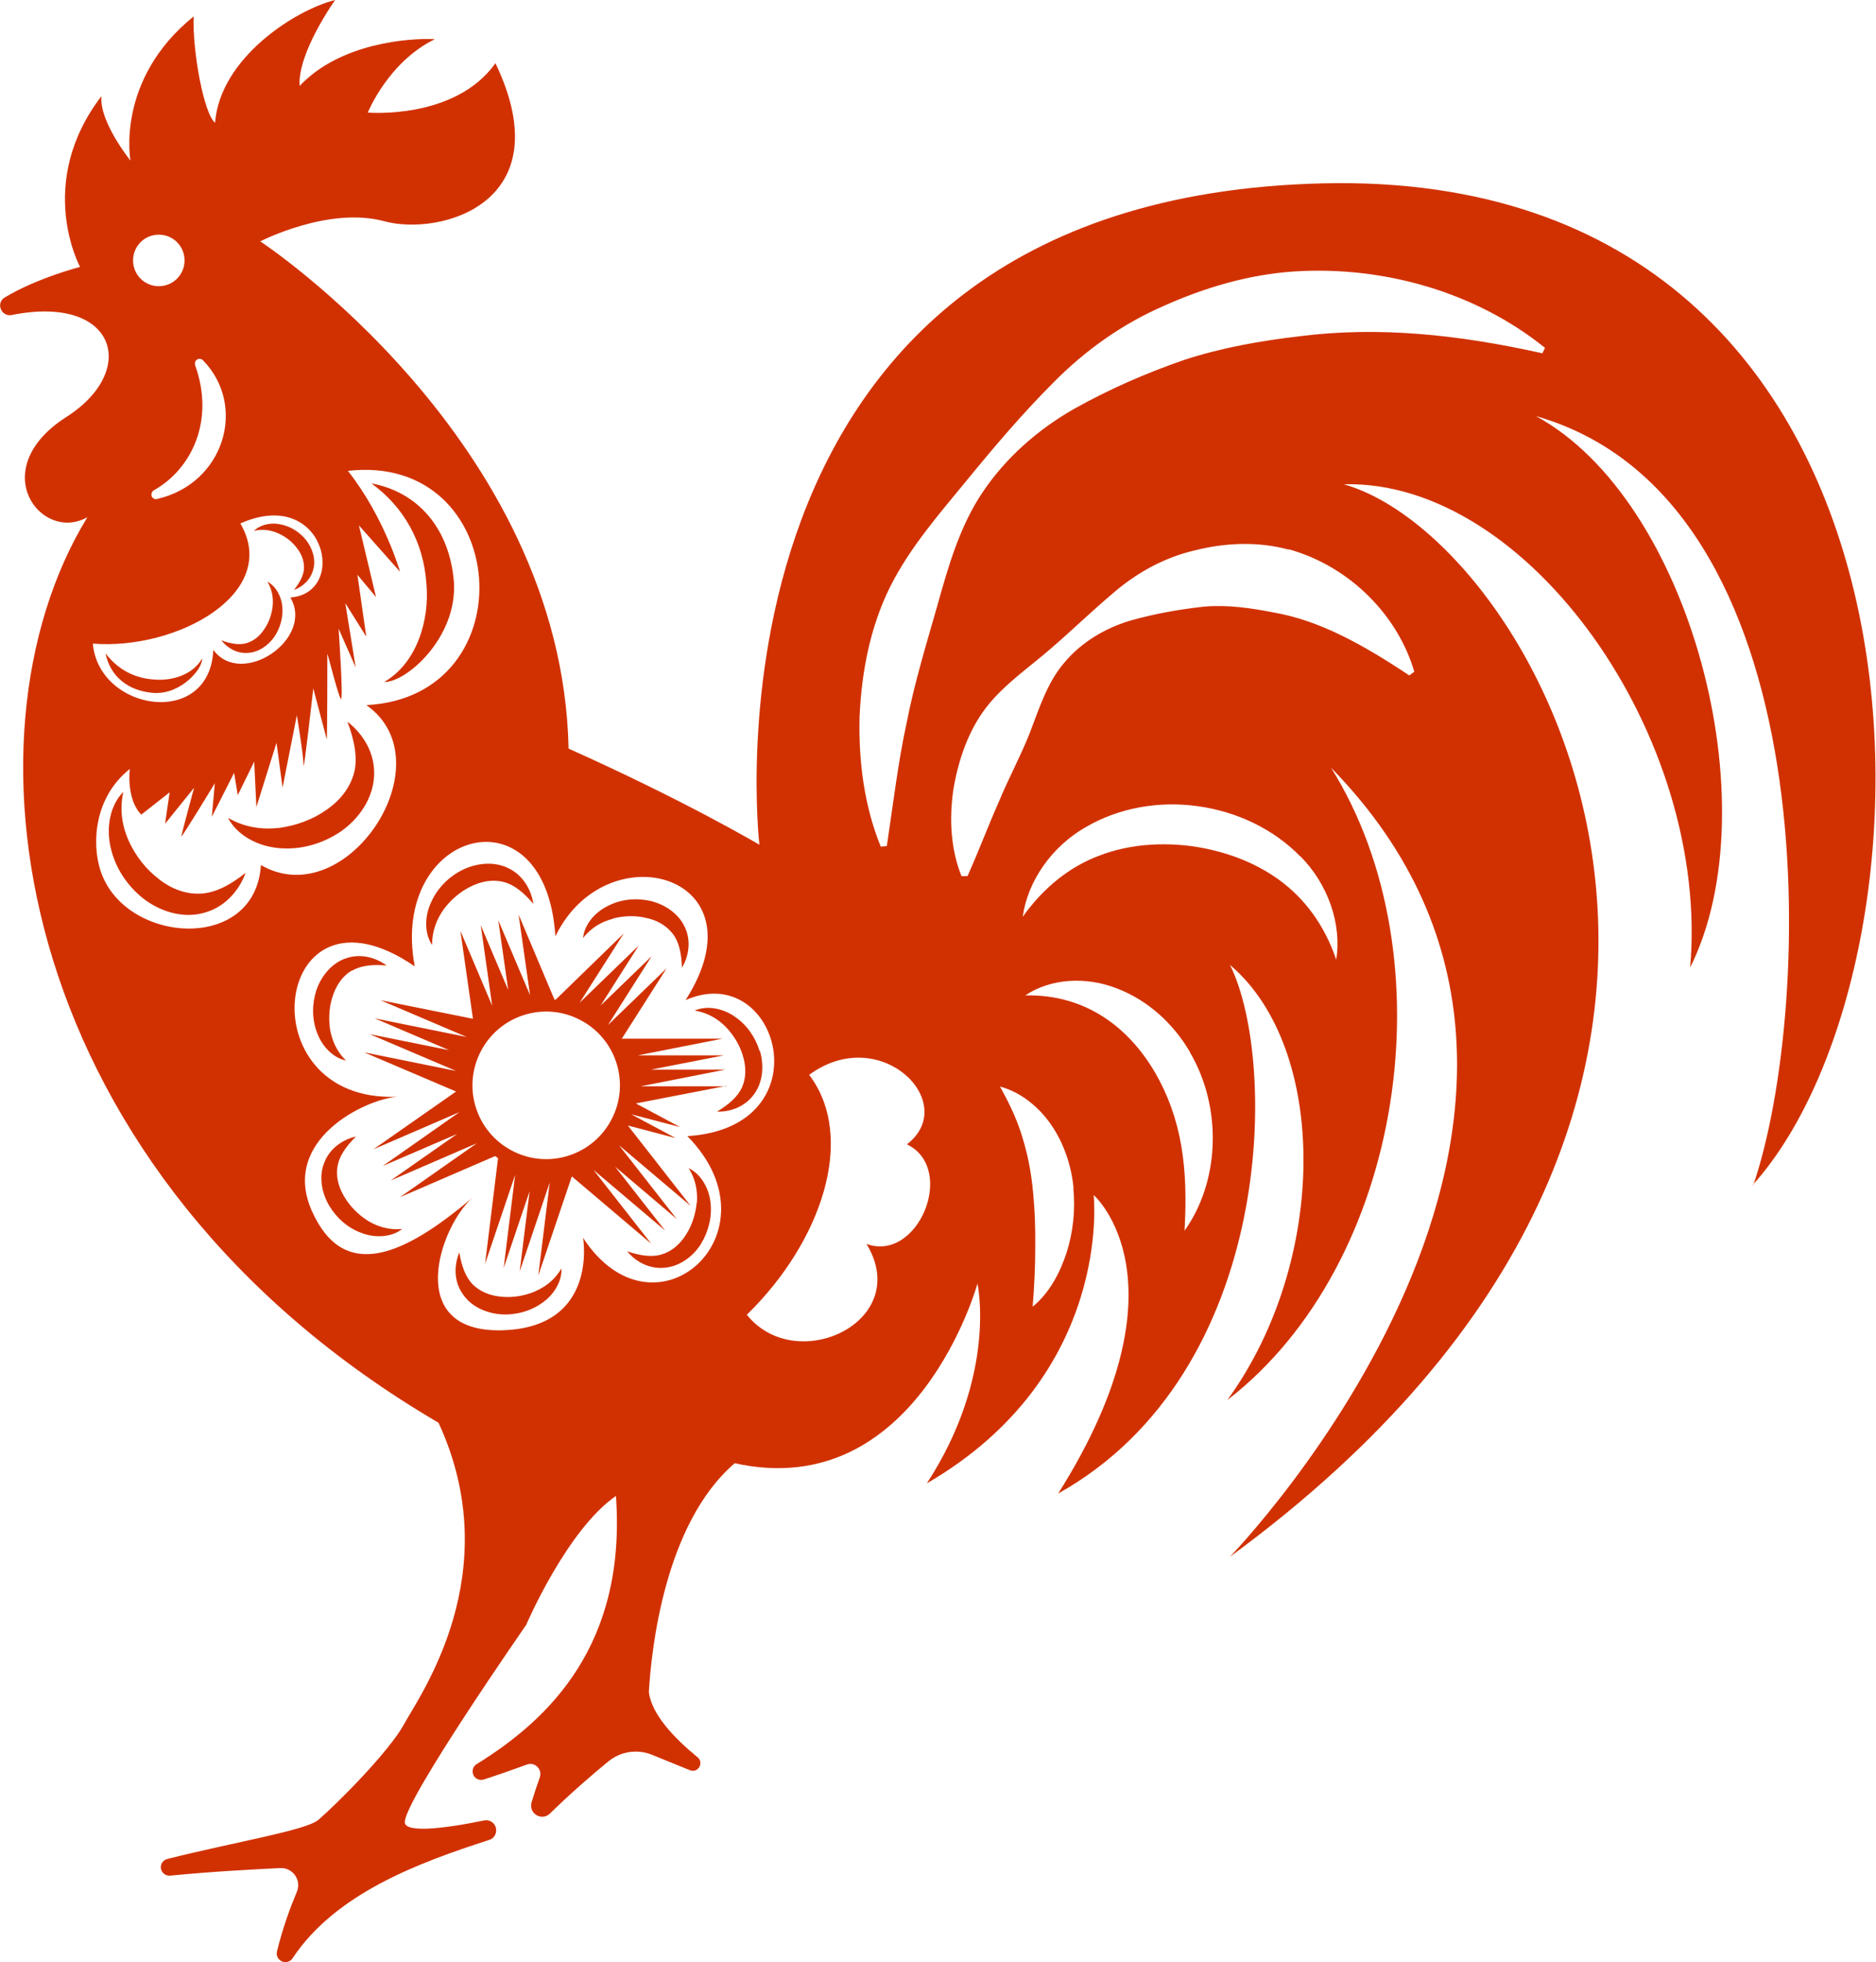 <?xml version="1.0" encoding="UTF-8"?>
<svg id="Layer_1" data-name="Layer 1" xmlns="http://www.w3.org/2000/svg" viewBox="0 0 86.71 90.64">
  <defs>
    <style>
      .cls-1 {
        fill: #d13100;
        stroke-width: 0px;
      }
    </style>
  </defs>
  <path class="cls-1" d="M18.59,56.77c-.5.39-1.25.42-1.86.19-.63-.22-1.16-.68-1.51-1.26-.34-.57-.5-1.34-.23-2,.26-.67.87-1.07,1.46-1.2-.44.44-.77.89-.85,1.38-.08.48.05.97.32,1.41.26.44.64.82,1.08,1.1.45.27.98.44,1.6.38ZM16.27,44.84c.42-.25.98-.3,1.6-.24-.48-.36-1.18-.57-1.86-.34-.68.22-1.16.83-1.38,1.46-.21.64-.22,1.34.02,1.97.22.62.73,1.17,1.34,1.3-.44-.43-.65-.95-.74-1.47-.07-.52-.03-1.06.14-1.54.16-.48.45-.9.87-1.15ZM24.72,59.66c-.49.2-1.02.29-1.53.24-.51-.04-.98-.22-1.33-.56-.35-.35-.53-.88-.63-1.49-.23.56-.27,1.28.13,1.88.38.61,1.09.92,1.76.98.67.05,1.35-.12,1.9-.5.55-.36.96-.99.93-1.62-.31.54-.76.87-1.24,1.07ZM20.51,42c.33-.44.77-.82,1.25-1.05.48-.24,1.01-.34,1.51-.21.5.12.96.51,1.38,1.01-.09-.63-.46-1.31-1.14-1.64-.68-.34-1.49-.24-2.13.07-.64.32-1.16.84-1.45,1.49-.3.63-.33,1.42.04,1.98,0-.66.22-1.2.54-1.65ZM20.98,26.88c-.2-2.5-1.69-4.16-3.81-4.55,1.48,1.08,2.41,2.68,2.54,4.65.15,1.63-.43,3.65-1.95,4.52.99.04,3.39-2.03,3.22-4.63ZM11.45,30.16c.52-.03.97-.36,1.24-.76.27-.41.4-.89.36-1.37-.04-.47-.29-.95-.69-1.16.23.38.28.78.24,1.16-.05.38-.18.74-.39,1.04-.2.31-.48.54-.82.64-.34.1-.74.02-1.16-.13.27.34.71.62,1.23.58ZM7.34,40.6c-.58-.43-1.05-1.04-1.37-1.71-.31-.68-.46-1.45-.27-2.31-.63.63-.8,1.68-.58,2.59.21.92.76,1.75,1.51,2.34.75.58,1.8.93,2.78.66.98-.25,1.65-1.04,1.94-1.85-.69.55-1.39.93-2.09.96-.69.03-1.36-.23-1.93-.68ZM28.32,42.43c.51-.13,1.05-.15,1.54-.03.5.1.94.35,1.24.74.3.39.4.94.42,1.56.31-.52.44-1.23.13-1.88-.3-.65-.96-1.06-1.61-1.21-.66-.14-1.36-.07-1.95.24-.59.29-1.08.85-1.14,1.48.38-.49.87-.76,1.38-.89ZM16.06,33.34c.32.86.49,1.68.3,2.38-.19.69-.66,1.28-1.29,1.7-.62.44-1.37.71-2.14.82-.78.09-1.59,0-2.39-.46.43.83,1.42,1.33,2.4,1.4.99.08,1.98-.21,2.81-.77.81-.56,1.49-1.5,1.54-2.56.06-1.06-.52-1.97-1.23-2.51ZM12.87,24.64c.33.15.63.38.84.66.22.27.35.6.34.93,0,.34-.2.68-.46,1.02.39-.14.77-.47.89-.95.13-.48-.05-.99-.33-1.35-.29-.36-.7-.63-1.15-.72-.44-.11-.95-.01-1.26.29.42-.1.79-.03,1.13.12ZM33.57,50.16l-4.18.81,2.04,1.09-2.26-.59,2.06,1.1-2.21-.58,2.9,3.71-3.31-2.8,2.67,3.41-2.85-2.42,2.31,2.95-3.31-2.8,2.67,3.41-3.67-3.11-1.55,4.58.53-4.3-1.39,4.11.46-3.71-1.2,3.55.53-4.3-1.39,4.11.6-4.88s-.09-.06-.13-.1l-4.4,1.9,3.55-2.49-3.98,1.72,3.07-2.15-3.44,1.48,3.55-2.49-3.98,1.72,3.82-2.67-4.25-1.81,4.25.86-3.99-1.7,3.67.74-3.44-1.47,4.25.86-3.99-1.7,4.28.86-.58-4.06,1.47,3.46-.53-3.72,1.27,2.99-.46-3.22,1.47,3.46-.53-3.72,1.66,3.93s.03,0,.05,0l3.15-3.06-2.04,3.2,2.73-2.64-1.76,2.77,2.36-2.28-2.02,3.18h0l2.71-2.62-2.07,3.25h4.65l-3.91.77h3.98l-3.38.66h3.44l-3.91.77h3.98ZM26.81,47.11c-1.67-.87-3.73-.21-4.59,1.46-.87,1.67-.21,3.73,1.46,4.59,1.67.87,3.73.21,4.59-1.46.87-1.67.21-3.73-1.46-4.59ZM81.04,54.74c2.8-8.18,3.5-31.66-10.05-35.52,7.13,3.86,10.87,17.99,7.13,25.47.93-10.63-7.48-22.55-16.01-22.32,9.11,2.57,23.51,28.47-5.26,49.54,0,0,20.1-20.68,4.67-36.45,5.49,8.76,3.39,22.9-4.79,29.21,4.67-6.43,4.67-16.24.12-20.1,2.22,4.44,2.1,18.81-7.94,24.42,6.19-9.81,1.64-13.79,1.64-13.79,0,0,.93,8.3-7.71,13.32,3.27-5.02,2.34-9.23,2.34-9.23,0,0-2.8,10.16-11.22,8.3-3.27,2.8-3.86,8.7-3.97,10.57.13,1.03,1.16,2.12,2.25,3.01.31.25.03.75-.35.6l-1.75-.71c-.68-.28-1.46-.16-2.03.31-.72.59-1.74,1.47-2.69,2.4-.38.37-1,0-.85-.52.13-.42.26-.82.38-1.15.13-.37-.23-.73-.6-.59-.52.19-1.22.44-1.99.69-.19.06-.4-.03-.48-.21-.08-.18-.02-.4.15-.5,3.37-2.08,6.93-5.53,6.44-12.39-2.28,1.58-4.15,5.96-4.15,5.96,0,0-5.61,8.06-5.61,9.11,0,.49,1.68.33,3.67-.08.24-.05.48.1.54.34.06.24-.07.49-.31.56-3.28,1.06-7.1,2.47-9.09,5.47-.11.16-.31.22-.49.14-.18-.08-.27-.27-.23-.45.27-1.11.63-2.07.92-2.76.23-.54-.19-1.13-.77-1.1-1.23.06-3.16.16-5.08.35-.21.02-.39-.12-.43-.32-.04-.2.09-.4.29-.45,3.19-.8,6.42-1.32,6.99-1.81.88-.76,3.27-3.15,3.97-4.44s4.79-6.95,1.58-13.9C.71,54.27-2.26,34.17,4.04,23.89c-2.14,1.21-4.75-2.22-.97-4.63,3.38-2.16,2.27-5.67-2.52-4.71-.49.1-.76-.55-.33-.81,1.52-.91,3.48-1.41,3.48-1.41,0,0-2.1-3.86.99-7.89-.12,1.17,1.34,2.98,1.34,2.98,0,0-.7-3.74,2.92-6.66-.06,1.58.47,4.5.99,4.91.23-2.98,3.68-5.2,5.55-5.67,0,0-1.75,2.45-1.64,3.97,1.87-1.99,5.08-2.22,6.25-2.16-2.16,1.05-3.1,3.39-3.1,3.39,0,0,4.03.35,5.9-2.28,3.1,6.48-2.57,8-5.14,7.3-2.57-.7-5.73.93-5.73.93,0,0,13.96,9.17,14.25,23.43,5.37,2.4,8.82,4.44,8.82,4.44,0,0-3.51-29.85,26.05-30.55,29.56-.7,29.33,35.75,19.86,46.27ZM7.11,22.65c-.09.05-.13.17-.1.27.04.1.15.16.25.13,3.1-.71,4.18-4.3,2.12-6.41-.07-.07-.18-.09-.27-.03-.09.05-.12.16-.09.26.92,2.57-.17,4.8-1.91,5.78ZM6.15,12.03c0,.66.53,1.19,1.19,1.19s1.19-.53,1.19-1.19-.53-1.19-1.19-1.19-1.19.53-1.19,1.19ZM4.29,29.72c.27,3.15,5.41,3.94,5.57.3,1.31,1.78,4.69-.51,3.56-2.42,2.71-.2,1.59-5.16-2.31-3.42,1.87,3.21-2.91,5.86-6.82,5.55ZM16.95,32.57c7.48-.4,6.65-11.68-.87-10.82,1.69,2.14,2.41,4.66,2.41,4.66l-1.9-2.14.79,3.31-.86-1.03.41,2.86-.97-1.55.48,2.97-.79-1.79s.24,3.45.1,3.24c-.14-.21-.62-2.17-.62-2.07s0,4.03-.03,3.93c-.03-.1-.62-2.34-.62-2.34,0,0-.45,4-.45,3.55s-.31-2.31-.31-2.31l-.66,3.34-.28-2.07-.93,2.97-.1-2.1-.76,1.55-.17-1.03-1.03,2.03.14-1.55s-1.59,2.62-1.55,2.45c.03-.17.59-2.24.59-2.24l-1.34,1.66.21-1.45-1.31,1.03c-.56-.56-.59-1.62-.53-2.11-1.66,1.32-1.75,3.43-1.37,4.65,1.06,3.43,7.17,3.9,7.43-.21,3.96,2.29,8.59-4.73,4.9-7.37ZM31.68,46.21c3.71-5.78-3.63-7.86-6.01-2.96-.44-6.97-7.69-4.9-6.5,1.39-6.57-4.52-7.9,6.34-.79,6.02-1.47.1-5.44,1.99-3.96,5.29,1.48,3.3,4.26,2.05,7.41-.62-1.51,1.35-3.17,6.21,1.34,6.12,4.51-.1,3.78-4.27,3.78-4.27,3.31,5.06,9.2-.25,4.82-4.7,6.38-.39,4.24-8.19-.09-6.28ZM41.92,52.86c2.48-1.92-1.23-5.63-4.52-3.21,2.2,2.9.57,7.72-2.88,11.08,2.27,2.85,7.71.32,5.53-3.27,2.39.87,4.18-3.48,1.87-4.6ZM49.62,54.87c-.1-1.01-.43-2.02-1.01-2.88-.58-.85-1.42-1.54-2.39-1.8.49.88.84,1.65,1.07,2.46.24.79.38,1.59.46,2.42.08.82.11,1.67.1,2.54,0,.88-.04,1.75-.12,2.75.78-.64,1.26-1.56,1.57-2.5.3-.95.41-1.96.31-2.98ZM54.99,48.58c-.75-1.29-1.94-2.38-3.36-2.92-1.41-.56-3.07-.47-4.24.32,2.82-.06,4.79,1.51,5.99,3.55.6,1.03,1.01,2.17,1.22,3.4.21,1.23.23,2.51.15,3.92,1.62-2.27,1.77-5.66.24-8.26ZM60.1,39.56c-1.26-1.29-2.97-2.08-4.74-2.32-1.76-.25-3.63.06-5.18.97-1.56.89-2.68,2.48-2.91,4.14.97-1.36,2.18-2.32,3.55-2.83,1.36-.52,2.85-.62,4.29-.43,1.44.21,2.84.7,4.02,1.56,1.18.86,2.1,2.1,2.63,3.68.27-1.65-.39-3.51-1.66-4.78ZM59.57,25.39c-1.42-.39-2.95-.32-4.33.03-1.4.32-2.66,1.02-3.7,1.9-1.05.88-1.97,1.78-2.96,2.63-.97.85-2.14,1.63-2.99,2.72-.84,1.09-1.29,2.43-1.52,3.77-.2,1.35-.14,2.75.37,4.03h.28c.55-1.24.97-2.36,1.45-3.44.45-1.09,1-2.09,1.43-3.18.42-1.09.8-2.33,1.61-3.26.79-.94,1.9-1.59,3.06-1.93,1.17-.33,2.31-.52,3.4-.64,1.1-.09,2.16.07,3.19.27,2.09.36,4.07,1.44,6.28,2.91l.23-.17c-.75-2.57-2.94-4.86-5.81-5.66ZM71.4,16.06c-3.15-2.54-7.4-3.79-11.59-3.52-2.1.14-4.15.75-6.04,1.6-1.91.83-3.63,2.06-5.07,3.52-1.45,1.45-2.73,2.96-4,4.51-1.26,1.54-2.64,3.1-3.57,4.96-.92,1.86-1.31,3.94-1.4,5.98-.05,2.05.21,4.11.98,6l.28-.03c.3-2,.52-3.88.92-5.71.36-1.84.9-3.59,1.41-5.38.5-1.78,1.03-3.68,2.11-5.27,1.07-1.59,2.56-2.89,4.21-3.83,1.66-.93,3.37-1.67,5.11-2.27,1.75-.57,3.54-.88,5.34-1.09,3.62-.46,7.31-.08,11.2.79l.12-.25ZM35.11,48.55c-.2-.65-.6-1.22-1.15-1.59-.54-.38-1.27-.53-1.85-.28.61.1,1.08.39,1.45.77.36.38.64.84.78,1.33.15.49.15,1-.04,1.44-.2.45-.63.81-1.16,1.13.6.02,1.29-.22,1.71-.8.43-.58.46-1.35.28-1.99ZM7.11,32.01c1.26.07,2.26-1.11,2.23-1.59-.42.75-1.4,1.04-2.19.97-.96-.05-1.74-.5-2.27-1.21.2,1.03,1.01,1.74,2.23,1.83ZM32.2,55.57c-.05.52-.22,1.04-.49,1.46-.27.43-.65.77-1.11.91-.47.15-1.03.06-1.61-.14.38.47,1.01.83,1.73.76.71-.06,1.33-.54,1.68-1.1.35-.58.52-1.25.44-1.92-.07-.65-.44-1.31-1.01-1.58.33.52.42,1.07.38,1.6Z"/>
</svg>